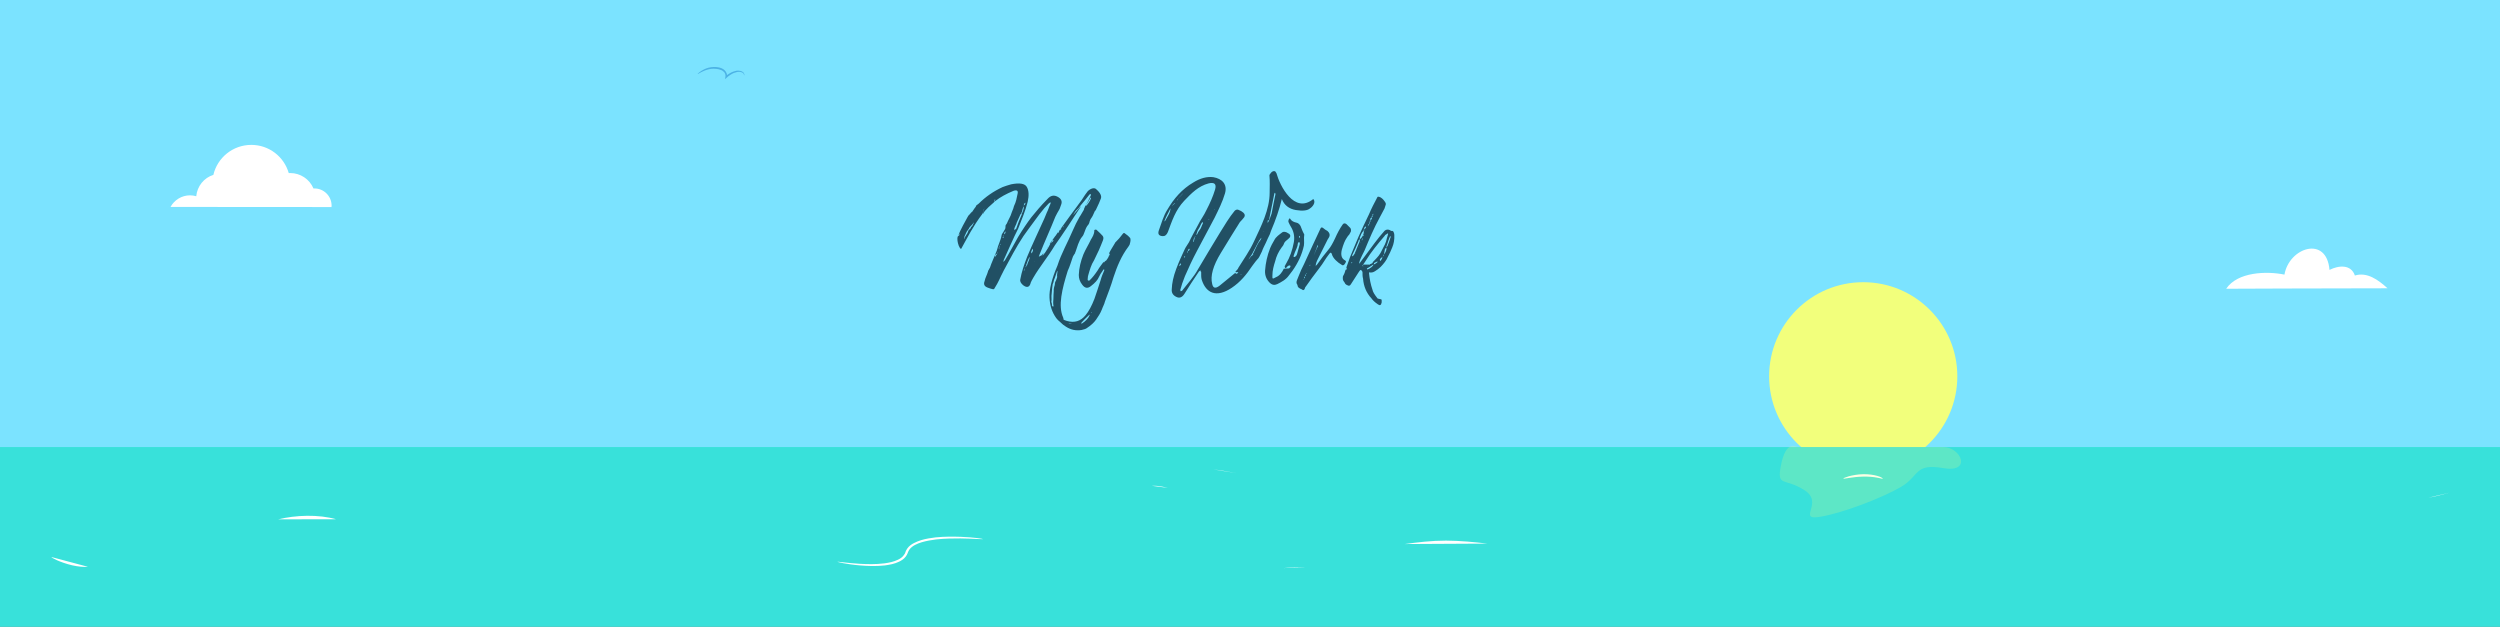 <svg version="1.1" id="Layer_1" xmlns="http://www.w3.org/2000/svg" x="0" y="0" viewBox="0 0 2175.8 545.5" xml:space="preserve"><rect x="0" y="0" width="2175.8" height="545.5" fill="#808080" stroke="none"/><style>.st3{fill:#fff}.st9{fill:#215064}</style><g id="Layer_2_1_"><path fill="#7be3ff" d="M-4.1 0h2182.8v450.3H-4.1z"/><circle cx="1621.6" cy="327.5" r="81.9" fill="#f2ff7c"/><path fill="#38e1da" d="M-4.1 389.1h2182.8v156.4H-4.1z"/><path class="st3" d="M1638.7 416.6c-.1.1-.6.1-1.4-.1-.4-.1-1-.2-1.6-.4-.6-.1-1.3-.2-2.1-.4-3-.6-7.3-1-12.1-.9-9.5.2-17.1 2.3-17.2 1.7-.1-.3 1.7-1.1 4.8-2 3.1-.8 7.5-1.7 12.4-1.8 4.9-.1 9.4.6 12.4 1.5.8.2 1.5.5 2.1.7.6.3 1.1.5 1.5.7.9.6 1.3.9 1.2 1z"/><path d="M647.6 65.7c-.1 0 0-.6-.3-1.3-.2-.4-.5-.8-1-1.1s-1.2-.5-2-.7c-.8-.1-1.7-.2-2.6 0-.9.2-1.9.5-3 .9-1 .4-2.1 1-3.1 1.7-.5.3-1 .7-1.6 1.1l-.6.5-.8.7c-.5.5-1.1.9-1.6 1.4.1-.6.2-1.3.3-1.9 0-.3 0-.5.1-.8v-.7c-.1-.5-.2-.8-.3-1.2-.3-.8-.7-1.5-1.4-2-1.1-1.1-2.6-1.6-4.1-2-1.5-.3-3-.5-4.5-.5-2.9 0-5.4.7-7.5 1.5-4.1 1.6-6.3 3.4-6.5 3.2-.1-.1 1.8-2.3 6-4.3 2.1-1 4.8-1.8 7.9-1.9 1.6-.1 3.2.1 4.8.4 1.6.4 3.4 1 4.8 2.4.8.7 1.4 1.7 1.8 2.7.2.5.3 1 .3 1.5l.2-.1c.6-.4 1.1-.8 1.7-1.1 1.1-.7 2.3-1.3 3.4-1.7 1.1-.4 2.3-.7 3.3-.9 1.1-.1 2.1 0 3 .2s1.7.5 2.3 1c.6.4 1 1 1.1 1.6.3.9-.1 1.5-.1 1.4z" fill="#4cb2e5"/><path d="M1564 389.1s-9.7-7.3-14.1 16.4c-3.5 18.7 2.9 9.8 20.7 21.2 16.9 10.8-6.5 26.1 12.7 23.2s54.7-16.5 71.1-26.1c16.4-9.5 11.4-20.8 36.8-16.4 25.3 4.4 15.6-18.3 0-18.3H1564z" opacity=".2" fill="#f2ff7c"/><path class="st3" d="M1937.5 251.3c9.8-14.7 35.2-15.5 50.7-12.3 4.1-23.7 36.8-34.3 39.2-4.1 8.2-4.1 18.8-4.9 22.1 4.9 10.6-3.3 20.3 3.7 28.4 11.1-46.9 0-140.4.4-140.4.4zm-1649-71.1c0-.4.1-.8.1-1.2 0-8.3-6.7-15-15-15h-.8c-3.4-8.1-11.4-13.4-20.2-13.4h-1.3c-4.1-14.2-17.1-24.5-32.6-24.5-16 0-29.5 11.1-33 26.1-8.1 2.5-14.1 9.8-14.9 18.6-1.7-.5-3.6-.8-5.4-.8-7.3 0-13.7 4.1-17 10.1l140.1.1z"/></g><path class="st9" d="M949.7 189.9c-.5.6-1 1.6-1.4 2.9-.2 1.3-.8 2.6-1.9 3.7-1 1.4-1.9 3.5-2.7 5.9-.5 1.4-1 2.7-1.8 3.5-3 3.4-4.5 9.6-5.9 13.4-.8 1.3.2.6-.6 1.4-.5.8-1.1 1.6-1.6 2.6-1.8 5-2.7 8.6-4.5 12.3-5 16-8.6 30.5-4 40.8.6 1.4.3 2.6-1 3.4-1.1.8-2.9-.2-5-2.9-3.7-5.1-5.6-11-5.9-17.9-.3-6.9 1.9-16.2 6.9-27.8 3.4-10.7 9-20.3 13.4-30.7 1.8-4.3 3.5-7.5 5.9-11.8 1.4-1.9 2.4-4.2 3.7-6.1 0 0 .2-.2.2-.3l-.2-.2 1.3-2.9s0-.2.2-.2c1.8-3 3.2-6.1 4.6-9.1.2-.8-.5-1.6-1.3-.5-2.6 3.2-5.1 6.6-7.8 9.6h-.8.8c-.8 1.3-2.2 2.9-3.7 4.2-.2.2-.2.3-.3.3-.8 1.4-1.6 2.2-2.2 3.4-.2.5.8-.8 3.2-3.5 2.4-2.9 3.5-4.2 3.4-3.7-2.4 3.8-6.2 9.6-11.2 17.1s-8.8 13.1-11.5 16.8c-5.8 9.8-13.1 18.4-18.7 28.1-1.1 1.9-1.9 3.4-2.2 4.2-.8 3.5-2.6 4.6-5.3 3.2-1.8-.8-4.6-3.7-3.8-6.1 1.1-6.1 3.2-12.5 5.9-19.4 4.5-10.9 10.1-22.4 15-33.4l2.2-5.3c.5-.8 1.1-2.4 2.1-5.1 1.8-3.8 1.6-4.6-.6-2.6-2.1 2.1-4.8 5.1-8 9.3-3.2 4.2-6.2 8.3-9.3 12.6l-4.6 6.4c-6.4 9.6-11.7 20-17 29.7-1.9 3.8-3.4 6.7-4.2 8.6-.8 1.8-2.2 4.3-4.3 7.7-.2.5-1.8.2-5.1-1-3.4-1.1-4.3-3-3.2-5.8.6-3 2.1-5.4 2.9-8.2 0-.6.3-1.1.8-1.8.2-.5.3-1 .8-1.3 1.4-4.6 4.5-10.9 6.2-15.5 1.1-5.1 3.4-8.5 4.2-13.6 0-.2.5-1 1.6-2.7 1.1-1.8 1.6-2.7 1.6-3 0-1.8.2-2.9.5-3 .3-.2 1-1.3 1.8-3.4.8-1.9 2.4-4.3 3-6.7l.6-1.6c.6-1.3 1.4-3.4 1.6-4.6 1.9-3.7 2.4-7.2 3.2-11 .5-2.4-.8-3.2-3.7-2.2-6.2 2.6-11.4 5.4-15.7 8.8-1.1.8-1.3.8-.6-.3.8-1.1.6-1.4-.2-.6-.6.8.5.5-.3 1.9l-5 4.5c-2.2 2.1-3.8 4-4.6 5.6-.3.3-.3-.3.2-1.8.5-1.4.8-2.4.8-2.9-.2 0-1.1 4.5-1.8 5.1-7.5 9.8-13.1 20.8-17.8 29.3-.5 1.6-1.3 1-2.6-1.9-1.1-3-1.4-5.6-1-7.7.8-1.3 1.3-.5 2.1-2.6.3-.8.2-.6-.5.5s-.8 1.1-.6.2c.5-1.8 1.8-4.3 3.7-8l4.2-7.7.3-.2c-.5.2.2-.6.2-.6 1.1-1.1 2.1-2.2 2.9-3.4.5-.8-.5 1.1 0 .6.5-.6 2.6-4 3.4-4.8l.6-1.3 2.1-1.6c5.9-5.9 12.8-10.7 20.8-14.4 2.1-.8 4.6-1.6 7.4-2.4 7.2-1.4 11.8-.8 13.6 2.2s2.1 7.4.8 13.1c-1.9 7.7-5.3 15.7-8.3 23.3-4.5 9-8.5 18.4-12.5 27.2-.2.6-.3 1.3-.3 1.8 1-1.1 1.4-1.6 1.4-1.6 4-6.6 7.5-13.3 11.4-20.2 4.2-6.9 8-12.5 11.5-17.1 3.7-4.6 8.3-10.1 14.1-16 2.6-2.9 5.3-3.5 8.3-2.1 3.7 1.8 4.8 4.3 3.4 7.5-.8 2.7-1.6 4.3-2.2 5.1-.5.8-1.4 2.4-2.7 5-4.3 10.9-9.3 21.6-13.6 32.5-.2.2-.3 1-.8 2.4.5-.6 2.4-1 3-1.8l1.4-2.1c-.5.5-.6 1.3-.8 2.2l-.6.6s.2-.2.6-.2c.8-.8 1.4-1.9 2.1-2.7 1.8-2.7 3.2-5 4.5-7.7.3-.2 1.1-.8 2.4-2.1v-1c-.5.3-.6.5-.6.3-.2.5-.8 1.3-1.6 2.7 0 0-.3.2-1 .6l5.3-7.4v.2l.2-.2c.2-.2.2-.2 0-.2l1.8-2.6v.5c.3 0 .6-.2.8-.3-.5.3-.2-.3.6-1.9 1.4-1 1.9-1.3 1.6-1.1 0 0-.5-.2 0-.3-.2 0-.5 0-.6.2-.5.5-1 .8-1 1.3l-1 1.3c6.6-9 13.3-18.6 20.2-27.7 2.2-3.5 4-6.1 5.3-7.7 2.1-2.1 5.8-3.8 7.7-1.4 3.4 3 4.5 5.8 3.7 7.8-.8 2.1-2.2 5.6-4.6 10.4l-.5.2c-1.5 3.6-2.5 5.5-3.3 6.5zm-110.5 17.6s0 .3.2.3c0 0 .2.2.2-.3s0-.8.5-1.6l1.9-3c.2-.6.6-1.4.8-2.1.2-.6.8-1.1 1.6-1.6.2-.3.3-.5.3-.6 0-.3.3-.8.8-1.3l.5-.5s.3-.5.5-.6c0-.3.3-1 1-2.1.6-1.1 0-.5-1.9 1.9l-1.6 1.6c-.2.6-.6.8-.5 1-.8 1.4-1.8 2.2-2.4 3.5-.6 1.1-1.1 2.2-1.6 3.5-.2.5-.3.8-.2 1.3-.1.1-.1.6-.1.6zm25.5 20.8c-.5.2-.6.5-.6.8.1-.5.4-.8.6-.8zm3-7.6c-1.1.6-1.6 1.4-1.8 2.2.2.2.2.3.3.3 0 .5.3 0 .3 0-.1-.5 1-1.3 1.2-2.5.5-.3.6-1 .6-1.8l.2-.5-.2.5c0 .7-.6 1.2-.6 1.8zm3.2-8s-.5-.5-.5-.6v.5s-.2.3-.3.8c-.5.5-.6 1.1-.5 1.9-.2.2-.6.5-.6.5l.6.6s.2 0 .2-.5c0 0-.2-.5-.2-.6.3-.5.5-1.1.3-1.9l1-.7zm-.2 21.3c-.5 0 0 .2 0 .2 0 .2.2 0 .3-.3.1.1-.1.1-.3.1zm1-23.8c0-.3.2-.5.3-.5 0-.2 0-.3.2-.5-.2.2-.2.3-.2.3-.1.2-.3.4-.3.7zm2.1-6.1c1.1-.6 1.4-1.6 1.3-2.9l.2-.3v.3c-1 .6-1.4 1.6-1.3 2.9-.5.5-.6 1.1-.8 1.8-.3.2-.5.5-.6.8 0 0 .2.5.6.5l.2-.3c-.2-.2-.2-.8-.2-1 .4-.2.6-.8.6-1.8zm5.1-11.4s.2-.2.2-.3c-.1.2-.1.3-.2.3-.2.8-.6 1.3-.5 1.9-.2.2-.2.2-.2.3v-.3c.4-.3.5-.9.7-1.9zm3.5 8.8v-.5l-.2.2c.2 0 .2.2.2.3zm.2-.6c0-.2 0-.2.2-.3h-.3l.1.3zm2-6.6h.2c-.6 1.4-1.3 2.6-1.8 4 0 0-.2.6-.5 1.8.8-.5 1.4-.3 1.9-1 1.3-4 3-8.3 4.8-12.3.2-.3.2-.5 0-.6 0-.2.3-.8.5-1 .5-1 1-2.4 1.3-4.2.2-.8.2-1.3.2-1.4-.5.5-.6.6-.6.8-.5.8-.8 1.9-1 3.4-.3 1-.5 1.3-.5 1.1-.2.2-.3.5-.3 1l-.6.5-3.6 7.9zm7.6-16.6s.2-.5.3-1.4c-.5.5-.8.8-1 .8-.2.2-.3.8-.5 1.9l1.2-1.3zm.3 54.7s.3-.5.8-.6c0-.2-.2-.3-.3-.5 0 .2-.2.3-.2.3-.5.5-.3.8-.3 1-.5.2-.6.8-.8 1.6l-.6.8s0 .5.2.5l.3-.3c0-.2.2-.3.2-1 0-.5.5-1.2.7-1.8zm3.2-8.3c-.8 1.4-1.6 3.8-2.7 6.9v.3s.6-.2.8-.3c.6-2.6 2.2-4.8 2.4-7.2l.5-.5c-.2.2-.2.3-.2.5-.5.1-.8.1-.8.3zm3.3-7.7c-1.4 1.6-1.8 3-1.3 4.2-.5.5-.6 1-.6 1.1 0 .3-.2.6-.6 1.1v.3c-.2-.2-.2-.2 0-.3.2-.2.5-.6.6-1.1 0-.2.2-.6.6-1.1 1.2-1.5 1.5-2.9 1.3-4.2-.2.2 0-.2.2-1.3.2 0 .2-.2 0-.5.2.2.2.5.2.5l-.4 1.3zm1.6 10.9l-.2.2h.3l-.1-.2zm11.1-12.8s0 .3-.2.8c-.2.2-.5.6-.8 1.4l1-2.2zm3.7 50.9c0 .5.2.6.8 1.3 0 0 0 .2.2.2s.3-.2.5-.5c-.2-1.1-.3-2.2-.3-3.4.2-1.4.2-3.7.3-6.7.2-1.8.2-3.4.2-4.6.2-1.4.5-2.6.8-3.4.2-.8.2-1.3.2-1.6 0-.6.3-1.6 1-2.7 0 0 .2-.5.5-1.4.5-1.4.6-1.9.5-1.4-.2-.8-.2-2.2.2-4.5.3-2.4-.5-.6-2.2 5-.6 1.3-1.1 2.7-1.4 4.5-.5.8-.6 1.3-.6 1.8-.3 1.9-.6 4.5-.8 7.5-.5 2.6.2 5.1-.3 7.2.5 1.3.6 2.2.6 2.9h-.2v-.2zm9.9-67.5c0-.2.2-.5.3-1h-.3c-.2.2-.2.5-.2 1h.2zm23.5-25.6c-.8 2.1-2.6 4.3-3.8 6.4l.2.3c.5-.2.6-.3.6-.3 2.4-3 3.7-5.4 3.8-6.9 0 0 .2-.2.2-.3 0 .2 0 .2-.2.3-.7.5-1 .6-.8.5z"/><path class="st9" d="M962.5 227c1.8-2.2 2.6-3.8 2.7-4.8v.3c.8-.5.8-1.3 0-2.2v.2c1.4-3 3.4-5.8 5.1-8.8l.2-.5 3.5-3.7c1.1-1.1 1.9-2.6 3.2-4 .6-.8 1.3-1 1.9-.3 2.1 1.4 3.5 2.7 4.3 3.7.5.6.6 1.4.5 2.6 0 .5-.3 1.8-.8 3.5l-1 1.6c-6.2 8.2-9.9 17.3-13 26.7-2.1 7.2-4.8 14.1-7.4 21-.6 2.6-1.9 4.6-2.7 7-1.3 3.4-3.2 6.1-5 8.8-1.8 2.6-4.5 5.1-8.2 7.5-.6.5-2.1 1.1-4.5 1.6-5 .8-9.4-.2-13.6-2.9-3.5-2.1-6.4-5.1-8.6-9-1.3-2.1-1.4-4.3-.5-6.7.2 0 .5-.5.5-.6.2.2.3.5.3.8l.5 1.9c.8 4.3 3.7 7.2 8.6 8.6 6.6 1.9 12 .3 16.3-5 2.7-3.2 5.3-8 7.7-14.2 1.9-5.1 3.5-10.7 5.4-16.3.8-3 1.9-5.6 3.2-8.6 0 0-.2-.3-.2-1-.5.5-.6.6-.6.5-2.1 3-3.4 5.1-3.8 6.2-1.1 2.7-3.5 5.4-7.2 8.2-2.7 2.1-5.1 1.8-7.4-1.3-2.1-2.7-3-5.4-3-8.5.2-5.9 1.6-11.8 4-17.9 1.9-4.5 4.5-8.5 6.6-13 1.3-2.1 2.9-4.6 2.9-7.7-.2-.8 1.1-1 1.8-.8 2.4 2.2 4.3 4 5.4 5.3.8 1 1 2.2.3 4-1.3 3-2.2 5.8-3.5 8.5-1.4 3.2-2.9 5.8-4.2 8.8-2.6 4-3.8 8.6-5.1 13.1-.2.2-.3 1.3-.5 3.7 0 .5.2.8.5.8.5.3 1 .2 1.4-.3 2.2-2.1 4.5-5 6.9-8.6 1.4-2.6 3.2-4.6 5-7.2l-.2-.2c.5.8.8.8 1.1 0l-.2.2 1.1-1.1v.1h.3zm-31.6 54.3h-1c.5.2.8.3 1 .3.6 0 1.3 0 2.1-.2-.9-.1-1.5-.1-2.1-.1zm19.2-9.4v-.3c-.5 0-.5.2-.5.2 0 .3 0 .6-.2 1-.2.2-.5.6-1 .8-3.4 3.2-5.8 5.6-7 7 0 .2-.3.5-.5.5l.2.3c0 .2.2.2.5.2 3.4-2.2 5.6-4.6 6.7-7.2v-1c.2-.2.6-.3 1.1-1 0 0 .2-.3.7-.5zm84.7-61.1c2.1-4.6 5-9.6 7.7-14.7 2.1-4.5 5.4-8.6 7.5-13.3 3-5.8 5.6-11.5 7.5-17.8 1.4-4.8-.5-6.6-5.6-5.4-9 2.4-15 8.6-21.3 15.2-7.7 8.2-10.6 17.6-14.2 27.2-1.1 2.6-2.7 3.7-4.6 3.5-3-.2-4.2-1.6-3.4-4.5 2.4-6.4 4-13.1 7.8-18.9 5.3-9.1 12.6-17.6 22.4-23.3 5.9-3.7 11.8-5.3 17.4-4.6 7.5 1.3 12.5 6.1 10.1 14.2-2.1 7.2-5.6 14.2-9 21.1-5 9.6-10.2 19-15.2 28.6-4 7.5-7.5 15-10.6 22.2-1.9 4.6-3.2 8.6-4 11.8-.2.2 0 .6.3 1.4.8-.2 1.4-.5 1.6-1 4.5-5.8 9.8-11.5 13.4-18.1 6.4-11 12.8-21.3 19.4-32.3 3.7-5.9 7.7-12.8 12.6-18.7 2.4-2.1 3.8-.3 5.6.3 3 1.8 3.8 3.5 2.6 5.4-1.1 1.4-2.2 2.7-3.7 4.2-4.3 6.9-9.9 15.8-16.6 26.9-6.7 11-9.3 20-7.5 27 .8 3.7 2.9 4.2 6.6 1.3l13.1-10.7c.8-.5 1 1 2.1.3.2-.5.5-.8 1-1.4-2.4.5-3.2.3-2.1-.8s1.9-2.1 2.1-2.9c4.5-7.2 9.8-14.7 13.4-22.5 6.6-14.1 13.8-28.1 13.8-42.9 0-5.1.3-9.8-.2-14.9 0-.5.5-1.4 1.6-2.6 1.1-1.1 2.2-1.4 3.4-1l1.1 1.6c2.9 10.7 15.5 36.1 32.1 22.5 2.6 3-.8 6.9-2.9 8.2-2.2 1.9-6.4 2.4-12.3 1.4s-10.1-4.2-12.2-9.6c-2.1 8.8-5.3 18.1-9.4 27.7l-1 2.9c-1.8 3.8-2.1 4.2-3.5 7.5-1.1 2.4-2.6 5-3.4 7.5-1.8 3.8-2.9 6.1-3.7 6.6-.6.5-2.2 2.6-4.8 6.1-5 7.5-10.2 13.9-17.8 19-13.4 9-22.4 4.6-26.1-7-.6-1.9-.5-4.3-.5-6.9-.5-.2-.6-.6-.6-1.3-.8.5-1.3 1-1.4 1.1-4.5 6.6-8.6 13-12.6 19.4-1.9 3-4.3 4-7 2.6-3-1.4-4.3-3.7-4-6.7.2-5.3 1.4-11 3.8-17.4s5-12.2 7.5-17.4c.8-1.8 2.3-3.7 3.7-6.1zm-21.2-18.9c0 .5-.2.6-.2 1.1 0-.5.6-.5.8-1 1.9-3.7 4.6-6.9 4.5-11.2 1.1-1.3 2.4-2.6 3.8-3.8l-.2-.3c-1 .8-2.1 2.2-3.5 4.3-1.7 3.8-3.8 7.1-5.2 10.9zm10.8-17.5c.5-.6.8-1.1 1-1.6l1.1-1.3c.3-.3.6-.6 1-.8l1.8-2.1v-.2l-1.8 2.1c-.6.6-1 .8-1 .8-.5.8-1 1.3-1.1 1.4-.8 1.1-1.1 1.6-1 1.4v.3zm1.1 60.4l.2-.2v-.5c-.2.2-.2.4-.2.7zm2.4-4.9c0-.5-.2-.5-.2-.6h-.2c-.8.5-1.1 1.3-1 2.1 0 0 0 .2.2.2 0 0 .2 0 .2-.2l1-1.5zm2.3-6.9s.2.2.3.2v.5c0 .2.2.3.5.5 0-.2.3-.3.5-1h-1.1l-.2-.2zm1.1-56.6l-.2-.2.2.2zm4 50.7s-.2-.5-.2-.6c-.3 0-.5 0-.5.2-.3.2-.6.8-.8 1.8-.2.3-.3.6-.8 1 0 0 .3.3.5.3 0 0 .2 0 .2-.2s.2-.5.2-1.1c.8-.3 1.2-.6 1.4-1.4zm3.2-6.8s0 .2.2.2.3 0 .3-.2c.2-.6.3-1.9.8-3.7 0 0 .3 0 .5-.5 0-.2 0-.3-.2-.5 0 .2-.2.3-.2.3 0 .3 0 .5-.2.6-.6.6-1 1.8-1.2 3.8zm3.2-6c.8-1.8 1.4-2.9 1.9-3.5 1.8-1.9 2.2-4.5 3.4-6.6-.2.2-.3-.2-.3-1-.5.2-.6.3-.6.5-1.3 1.9-1.9 4.2-3 5.6s-1.3 3.4-1.9 4.8c0 0 0 .2.2.2h.3zm1.8 3.2v.3h.3c-.2-.2-.2-.3-.3-.3zm8.3-16h.3s.2-.3.3-.5l-.2-.2-.4.7zm5.3-9.3h-.2l-.2.2.2.2c.2-.2.2-.2.2-.4zm22.2 56.6c0 .2 1.1.3 1.1.3s.2-.2.3-.2c-.1.1-1.4-.1-1.4-.1zm11.5-17.1c-.6 0-.8-.2-.6-.3 1.8-2.7 3.5-8.6 6.7-12.3l.6-1.1c.2-.3.2-.6.2-1.1-1.1 1.4-1.6 2.2-1.6 2.2-2.4 4-4.3 8.2-6.7 12.5v-.2c0 .2-.5.8-1.4 2.2-1 1.4-1.3 2.1-1.1 2.1s1.4-2.4 2.6-3.2c.5-.5 1-.6 1.3-.6v-.2zm9.4-20.6v.2c-.2.2-.2.3-.3.3 0 0-.3.5-.8 1.4-.2 0-.2 0-.2-.2.2-.5.6-.6 1.1-1.1.1 0 .2-.5.2-.6zm3.1-9.2v2.2l1.3-2.4 2.1-5.8c1.1-5.8 2.1-11.2 3.4-17.1 0 0-.2-.3-.5-1.1-.5.5-.6 1-.6 1.1-1.4 7.7-3.2 15.4-4.6 22.9-.7.1-1 .2-1.1.2z"/><path class="st9" d="M1118.8 233.5c-.8-1.1-1-1.9-.2-2.6 0-.2.3-.8.8-1.6 3.2-5.3 5.4-11.5 6.7-18.7.8-5-.2-9.4-2.7-13.4-.5-.8-1.1-1.9-1.9-3.7-.3-.6-.3-1.4.2-2.6.5-1 1-1.1 1.3-.3 1.1 1.8 3 2.7 5.4 3.2 1.4.3 2.6 1.3 3.5 2.9.8 2.1 1.8 4.8 3 6.9.2.2.2.3.2.8-.5 3.2.2 6.4-.3 9.4-1.6 7.5-5 14.9-9.9 21.8l-3.2 4.2c-2.6 3.7-6.4 5.6-10.1 7.5-2.4 1.1-4.5.8-6.6-1.3-2.7-2.7-4.2-6.1-4-10.4.5-6.7 1.9-13.3 4.5-19.8.6-1.6 1.8-3.8 3.5-6.7 1.4-3 4.3-4.8 7-6.9.8-.6 2.1-.6 3.7 0l2.4 1.4c1.1 1.1 1.1 2.1.3 3.2-.8.8-1.9 1.9-3.4 3-1.1 1.1-1.6 2.1-1.8 2.9-.2.5-.6 1.4-1.8 2.7-2.7 3.7-4.6 7.7-5.6 12-1.3 4-2.4 8-2.4 12.3v1.8c0 .8.3 1 1.1.8l1.9-1c3.4-1.3 5.6-4.6 6.9-7.4 3.7-.6 5.1.8 5.9-2.4 0 0-.6-.5-.8-.5-.5 0-1 .2-1.4.5-1.1.5-1.1 1.9-2.6 1.9h.4v.1zm12-22.7c-.3-.2-.6 0-.8.2-.3.8-.5 1.1-.5 1.1 0 1-.3 2.4-1.1 4.2-1.1 2.1-1.9 4.5-2.6 6.6 0 .5.2.8.3.8h.6c1.1-.5 1.8-1.4 2.2-2.7 1-3.8 1.8-6.7 2.4-8.8 0-.2-.2-.3-.2-1 0-.2-.2-.4-.3-.4zm-3.2-13.4l.2-.2h-.2v.2zm3.7 8.3c0-.2-.2-.3-.3-.5 0 0-.2.2-.5.6 0 .5.2.6.3.8 0 .5.2.6.2.6l.3-.5v-1zm15 24.5c3.2-4.5 6.2-8.6 9.9-13 1.9-2.2 3.8-5.6 5.8-9.9 1.9-4.3 4-8.3 6.4-11.7.8-1.4 2.1-1.6 3.5-.5l2.7 2.7c1.1.8 1.4 2.1 1.1 3.7l-1.4 2.6c-.8.8-1.6 1.8-2.2 2.9-1.6 2.2-3 5.8-4.3 10.4-1.1 4.6-.2 7.8 3 9.3.6.5.8 1 .5 1.4-.5 1-.8 1.6-1.3 2.1-.8.8-1.6 1-2.4.2-3.2-1.8-7.7-5.6-8.5-9.4-.5-1.4-1.3-1.4-2.1-.2-1.8 2.4-3.4 4.5-4.8 6.9-.8 1.3-2.2 3.4-4.3 6.1-4.3 5.6-8.2 10.9-11.5 15.7l-.3.3c-.6.8-.3 2.6-2.1 2.7-1.4-1.3-3.5-1-4.6-3.4 0-.5-.2-1-.3-1.3-.8-1-1-2.2-.3-4 1.3-3 2.4-6.2 3.7-9 3.4-6.6 6.2-13.6 9.6-20.6l7-15c.5-1.4 1.3-1.6 2.4-.8 1.3 1.1 2.4 1.9 3.8 2.6 1.6 1.4 2.2 2.9 1.8 4.5-.3.8-.8 1.8-1.6 2.9l-9.1 18.2c-1.1 2.4-1.4 4.2-1.3 5h-.3l-.3.2c.3 0 .5-.2.5-.3.7-.7 1.1-1.2 1.3-1.3zm-10.7 10.2c.6-.2 1-.6 1-1.8.3-.5.5-.6.5-.6s-.2-.3-.2-.5c0 .2-.2.3-.2.3 0 .5 0 .8-.2 1-.5.3-.8 1-.8 1.8-.5.3-.8 1-.8 1.9-.3.2-.5.5-.6.8v.3s.3-.2.3-.3v-1c1 0 1.3-.6 1-1.9zm2.4-4.8v-.2h-.2l.2.2zm5.4-13.3c2.2-5.3 3.5-8 3.7-8.2 0 0-.3-.6-.3-.8-.2.3-.3.5-.3.6 0 .3-1 3.2-3.1 8.4-2.1 5.3-3 7.8-3 8-.2.2-.5.3-.6.6v.6l.5-.5v-.8c0-.2 1-2.6 3.1-7.9zm68-21.4c.3 0 .6.2 1 .3.8 1.1 1.1 2.4 1.1 3.5.2 4-.5 7.5-1.8 10.6-1.1 3-2.4 5.4-3.7 8-1.4 3.4-3.7 6.2-6.4 9-1.4 1.4-3.2 2.7-5 3.8-1.8 1.1-3.4 1.4-5.1.8l.2.5c-.2.2-.2.3-.2.6.5 4.8 1.4 9.6 3 14.2.3 1.8 1.8 4.2 4.3 7.4 0 .2 1 .5 2.7.8.6 0 1 .3 1 1v1.8c-.5 2.6-1.6 3-3.4 1.6-2.6-1.8-4.3-3.4-5.4-5-4.5-4.8-6.9-10.6-7.4-17.3-.5-1.8-.5-3.5-.5-5.6 0-.5-.3-1-1.1-1.8-.3-.2-.6-.2-.8 0-.3.2-.8.8-1.3 1.6l-6.9 10.7c-.8 1.3-1.6 1.6-2.7 1-1.4-.5-2.4-1.3-2.7-2.4-.8-1.1-1.1-1.6-1-1.4-.6-.8-.8-2.2-.5-4.2 1.1-1.8 1.8-3.5 2.1-5.3l.2.2s.2-.3.2-.5c.8-.2 1-.6.6-1.6 0-.2 0-.2-.2-.3 1.4-4 2.6-6.9 3.2-9l7.2-17.3c3-6.6 6.1-13.6 9.4-20.2 2.1-5 4.6-9.8 7.2-14.7.2-.5.6-.6 1.3-.5 2.1.5 3.8 2.1 5.6 4.8.5.8.6 1.4.5 1.9-.6 2.1-1 3.4-1.1 3.5l-4 7.5c-5.3 9.6-9.4 19.5-13.4 29.1-1.8 3.4-2.9 5.9-3.7 7.7-.8 1.9-1.1 3.4-.8 4.2l-.2-.2c1.8-2.4 3.4-4.8 5.3-7.2 5-6.6 10.9-15.2 16.8-21.6 1.4-1.3 3-1.4 5-.5.4.7.9.7 1.4.5zm-40 33.3v.6c0 .2-.2.2-.2.2l.2-.8zm4-3.1v.2h.2l-.2-.2zm1.4-2.4c.2-.2 0-.3-.2-.6l-.5.5v.6c0 .5 0 .8-.2.6 0 0 .2-.5.2-.6.6-.3.7-.5.7-.5zm10.4-29.2c-.3.2-.5.6-.5 1.4 0 .2-.2.2-.3.2-1.3 1.6-2.2 3.5-3 5.9 0 .5.2.8.2 1.3-.8.2-1.3.8-1.4 1.9-1.8 4.3-3.5 8.3-5.4 12 0 .5.2.8.2.8.3 0 .5 0 .6-.2.8-1.3 1.1-1.8 1.1-1.4 1.4-3.8 3.2-7.5 4.6-11.2 0-.6.2-1.1.3-1.9 2.1-1.9 3.2-4 3.4-6.4 0-.2-.2-.5-.2-1 .6-.2.8-.6.4-1.4 1.1-.5 1.8-1.3 1.6-2.4-1.1.3-1.6 1.1-1.6 2.4zm-9.1 26h-.2v.2l.2-.2zm.3-1.4l.2-.2h-.2v.2zm1.3-3.5l-.2.2.2.2v-.4zm1.1-2.7l.2-.2-.2-.2v.4zm.8-1.6c-.2 0 0-.2.3-.6 0 0 .2-.3.2-.5-.2-.2-.2 0-.2.5-.1.1-.3.6-.3.6zm1.2-2.8l.2.3v-.3h-.2zm1.2-2.4l.2.3v-.5l-.2.2zm1.8-3.6s.8.2.2-.5c0 .1-.2.5-.2.5-.5.3-.6 1-.6 1.8 0 .5-.2.6-.3.5 0 0 .3-.3.3-.5.4-.1.6-.7.6-1.8zm.6 23.9c-.5-.8-.2-1.1.8-1.1h2.6c1.4 0 2.1 0 2.1.2.8-1.3 2.7-.6 2.9-2.4.3-.5.6-.6.8-.8 3.8-4 5.3-5.4 7.4-10.1 1.4-2.7 3.4-5.9 4-9.8.5-1.1.6-2.4 1.1-3.8 0-.2 0-.2-.2-.3l-.2-.2c-1 .8-1.6 1.3-2.1 1.4l-.5.8-4.5 5.3c-2.4 3-6.1 7.5-8.2 10.6-2.4 3.4-4.2 6.7-6.6 9.9 0 .2.2.6.2.6h.5c.1-.1.1-.1-.1-.3zm1.6-28.3c-.2.2-.3.5-.3.5l-.8.8-.5.5c0 .5.2.6.2.6.2 0 .3-.2.3-.3v-.8l.8-.8c.2-.1.3-.3.3-.5zm.8-1.4l-.3-.2v.2h.3zm.5-1.6v-.2h-.2l.2.2zm.8 34.5c2.9-1.3 4.6-2.7 5.4-4.3 1.4-.6 2.6-1.4 3.4-2.2l.2-.3c-.5 0-.6 0-.6-.2l-2.2 1.1c-.5.2-.6.8-.6 1.6-.6 0-1.3.3-2.1 1-1.8 1.1-3 1.9-4 2.4l.5.9zm-.3-36.3v.2h.3l-.3-.2zm.3 33l-.3.2.3.2v-.4zm.7-34.9s-.8.3-.2.5c0 0 .2-.5.2-.6.5 0 .8-.5.8-1.4.3-.2.5-.6.5-1.6.5-.2.8-.6.6-1.8 1-.2 1.4-1 1.3-2.4.5 0 .6-.5.6-1.4.5-.2.6-.6.6-1.6.2-.2.3-.5.3-.6-.2.5-.3.6-.3.6-.6.2-.8.8-.6 1.6-.8.3-1 .8-.5 1.4-1.3.6-1.8 1.4-1.4 2.4-.5.3-.6 1-.6 1.8-.6.3-.8.8-.5 1.6-.5.1-.8.6-.8 1.5zm5.4-12.3l.2-.2h-.2v.2zm.5-1.7l.2.2v-.2h-.2zm1.2-3.4v.2h.2l-.2-.2zm6.6 42.5c1.6-2.1 2.4-4 2.2-6.1.5-1 .8-1.3.8-1.1 1-2.4 1.9-5.1 2.9-8.2 0 0-.2-.5-.2-.6-.3.3-.5.5-.5.3-.8 2.1-1.8 4.5-2.4 6.9-.5 1.1-.8 2.1-.6 2.7-1 1-1.4 1.3-1.3 1.1l-.9 5c-.5.2-.6.6-.6 1.4-.5.2-.6.5-.8.8-1.3.8-2.1 1.6-2.2 2.6 0 .3.2.5.3.5 0 .5.2.5.5 0 .8-1 1.3-1.9 1.4-3 .2-.3.3-.6.8-.8.4-.2.6-.7.6-1.5z"/><path class="st3" d="M1294.5 473.1c-11-1.3-23.2-2.5-36-2.6-12.8 0-24.9 1.5-35.9 3m-105.5 20.9c3-.3 6.2-.4 9.4-.5 3.3-.1 6.7.1 10.1.1m-407.9-5.1c0-.1 1.9.1 5.3.5s8.3.9 14.4 1.3c6.1.3 13.3.6 21.3-.4 2-.3 4-.6 6-1.1s4-1.2 5.9-2.1c1.9-.9 3.7-2.1 4.9-3.8.3-.4.6-.9.9-1.3.3-.4.4-.9.6-1.4.1-.2.2-.5.3-.8s.2-.6.4-.9c.1-.3.3-.6.5-.8.2-.3.3-.5.5-.8 1.5-2.1 3.5-3.5 5.6-4.6s4.2-1.9 6.4-2.6c4.3-1.3 8.6-1.9 12.6-2.4 8.1-.8 15.4-.7 21.6-.5 6.1.2 11.1.7 14.5 1.1 3.4.4 5.3.8 5.2.9 0 .1-1.9 0-5.3-.1-3.4-.2-8.3-.4-14.4-.5-6.1 0-13.4 0-21.3.9-4 .5-8.1 1.2-12.3 2.4-2.1.6-4.1 1.4-6 2.4s-3.7 2.4-4.9 4.1c-.2.2-.3.4-.4.7-.1.2-.3.4-.4.7-.1.2-.2.5-.3.7s-.2.5-.3.8c-.3.6-.5 1.2-.8 1.7s-.7 1.1-1 1.5c-1.5 2-3.6 3.3-5.6 4.3-2.1 1-4.2 1.7-6.3 2.2s-4.2.8-6.2 1.1c-8.1.9-15.5.5-21.6 0s-11-1.3-14.4-1.9c-3.6-.7-5.4-1.2-5.4-1.3zm327.1-80.4c2.6.3 5.2.6 7.6 1 4.8.8 9 1.7 12.6 2.3m-59.6 12.8c-2.9-.7-6-1.4-9.2-1.7-1.6-.1-3.2-.2-4.8-.1M242 452c7.6-1.8 16.2-3 25.3-3.1 9-.1 17.7.9 25.3 3m-216 41.4c-3.6.3-8.5-.1-13.8-1.3-10.6-2.5-18.3-6.7-18-7.2m2086.8-56c-2.7.7-5.5 1.5-8.5 2.3s-6.3 1.5-9.7 2.1"/></svg>